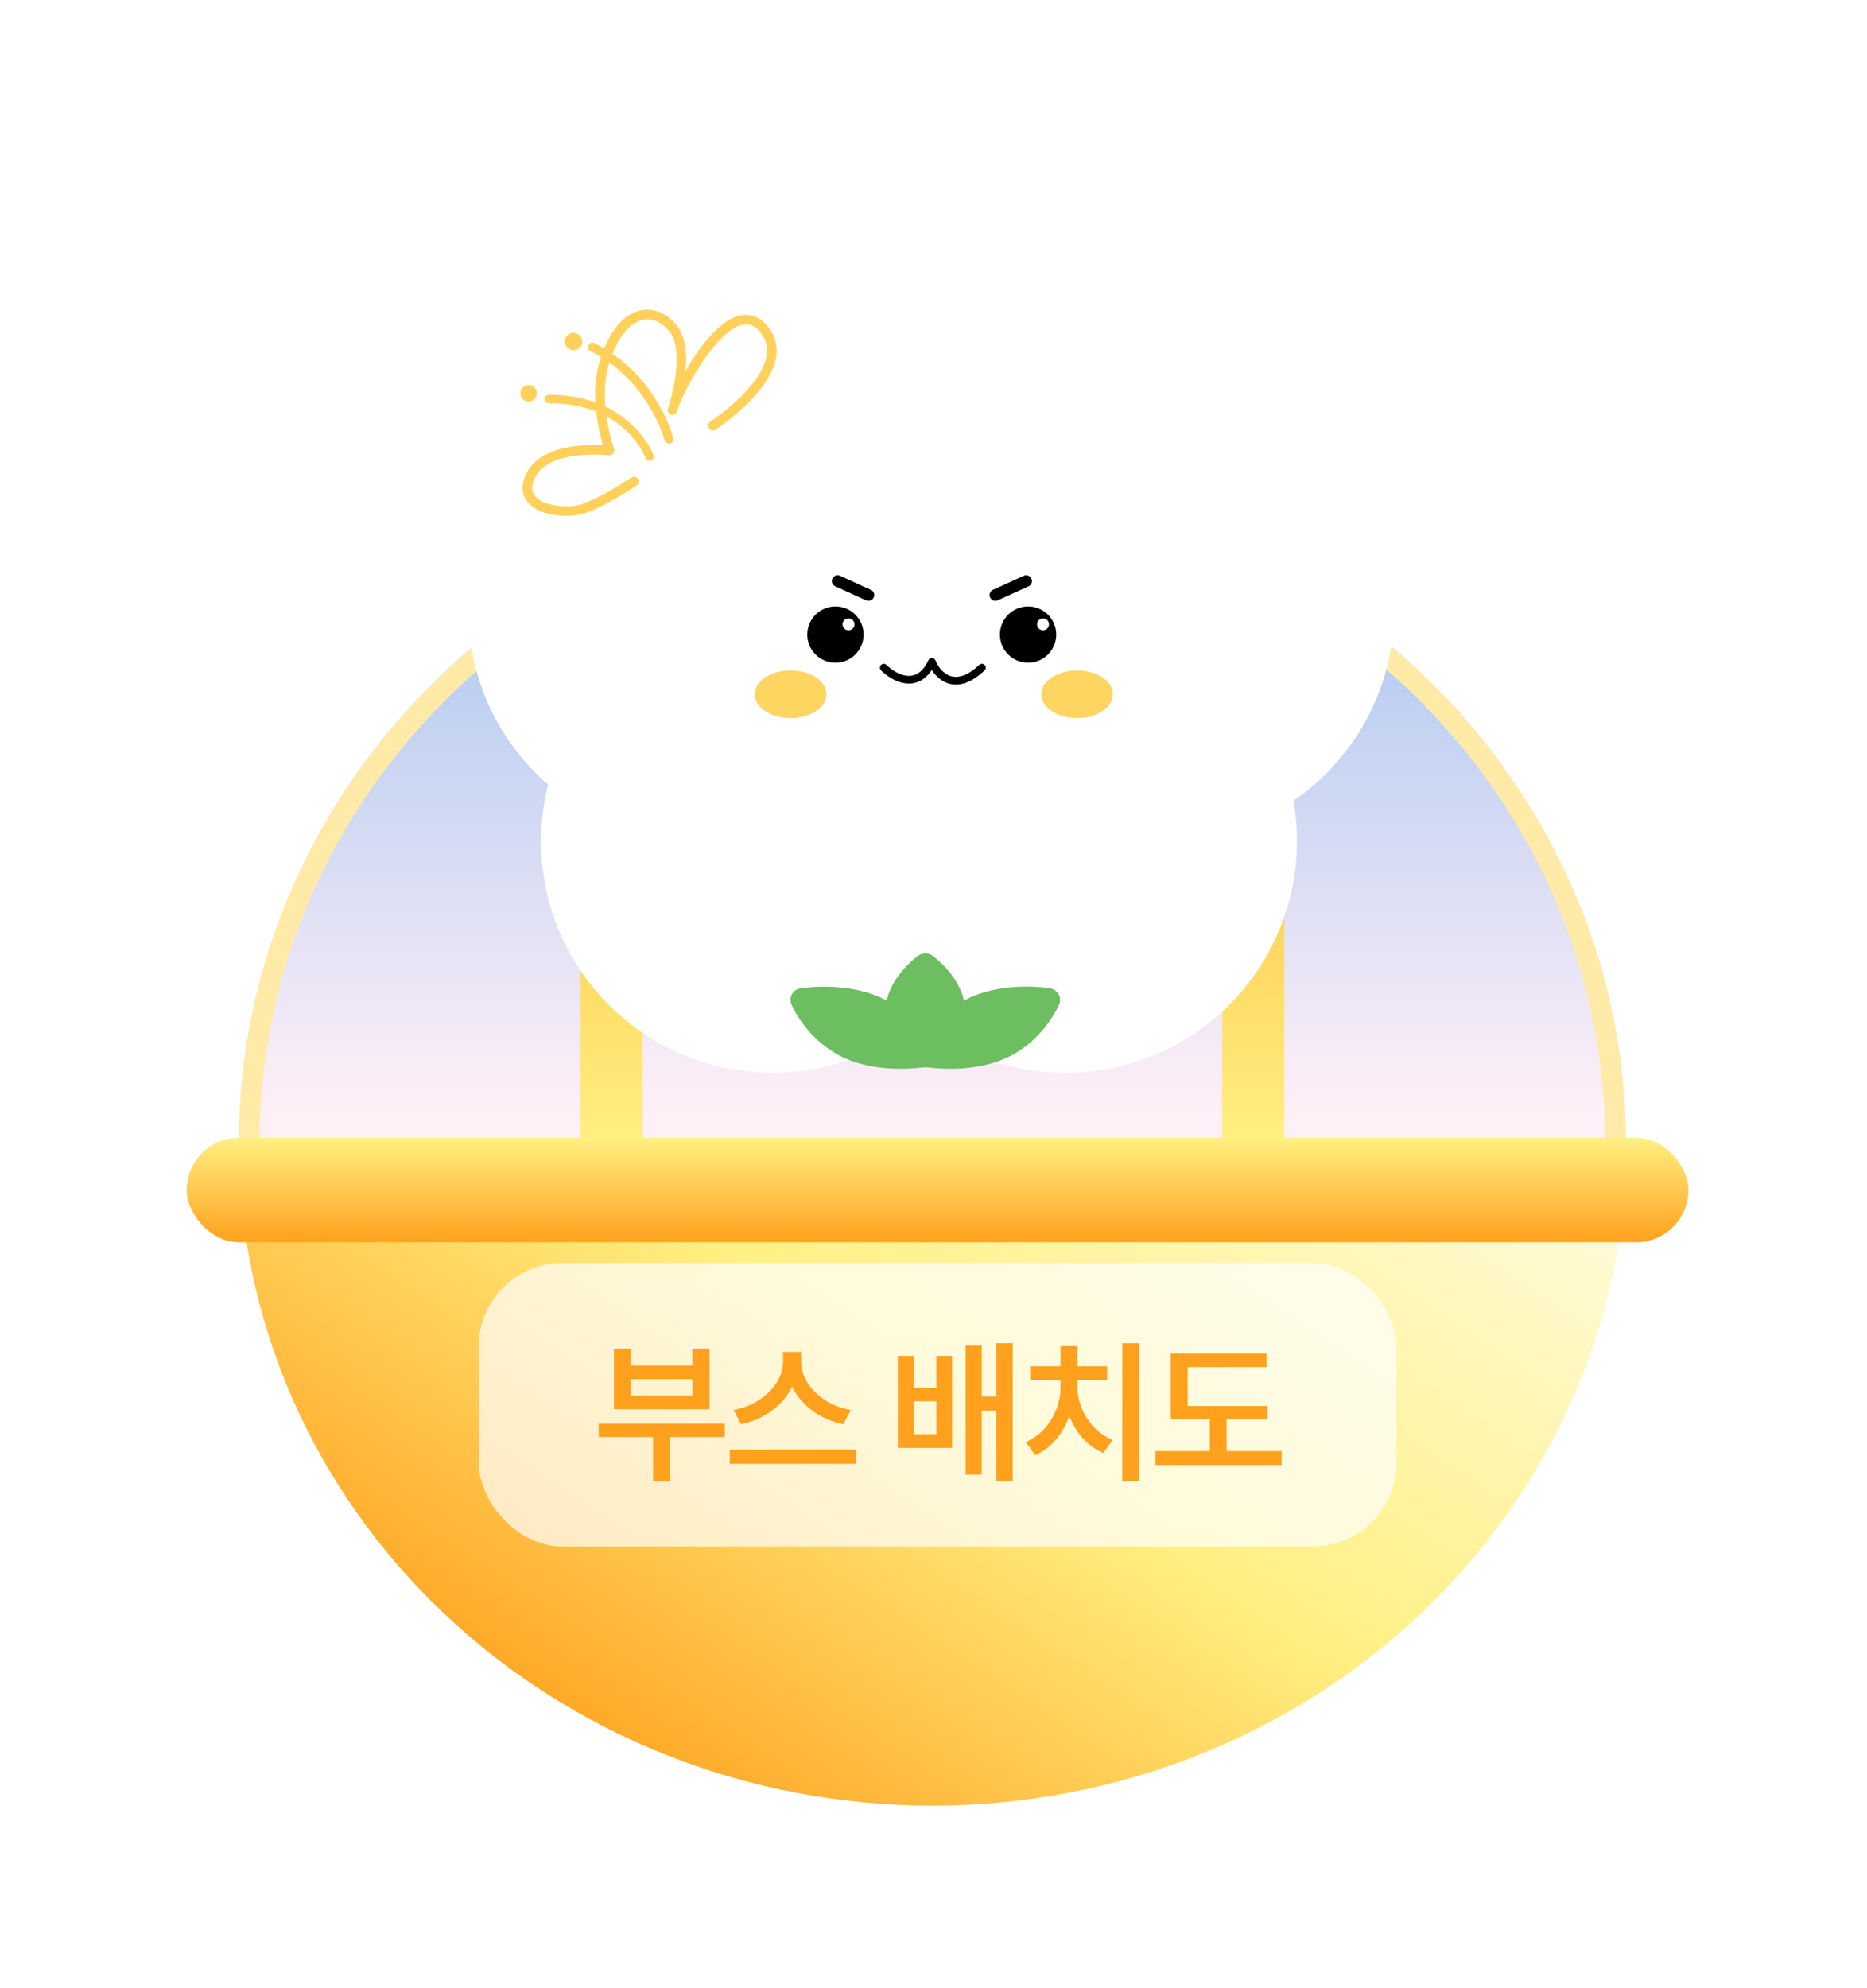 <svg width="140" height="149" viewBox="0 0 140 149" fill="none" xmlns="http://www.w3.org/2000/svg">
<g filter="url(#filter0_d_6_3110)">
<ellipse cx="69.914" cy="82.553" rx="52.004" ry="49.657" fill="url(#paint0_linear_6_3110)"/>
<path d="M69.914 33.672C98.24 33.672 121.14 55.59 121.141 82.553C121.141 109.516 98.24 131.435 69.914 131.435C41.588 131.435 18.686 109.516 18.686 82.553C18.687 55.59 41.588 33.672 69.914 33.672Z" stroke="#FFEAA7" stroke-width="1.552"/>
<path d="M45.853 82.676L45.853 35.242" stroke="url(#paint1_linear_6_3110)" stroke-width="4.657"/>
<path d="M93.977 82.676L93.977 35.242" stroke="url(#paint2_linear_6_3110)" stroke-width="4.657"/>
<path d="M121.917 82.553C121.917 95.724 116.438 108.354 106.686 117.667C96.933 126.979 83.706 132.211 69.914 132.211C56.121 132.211 42.894 126.979 33.142 117.667C23.389 108.354 17.91 95.724 17.91 82.553L69.914 82.553H121.917Z" fill="url(#paint3_linear_6_3110)"/>
<rect x="14" y="82.163" width="112.609" height="7.82" rx="3.91" fill="url(#paint4_linear_6_3110)"/>
<g filter="url(#filter1_d_6_3110)">
<g filter="url(#filter2_i_6_3110)">
<path d="M69.828 11C77.155 11 83.421 15.54 85.968 21.961C86.37 21.933 86.776 21.919 87.186 21.919C96.772 21.919 104.543 29.689 104.543 39.275C104.543 45.224 101.55 50.472 96.988 53.6C97.162 54.584 97.254 55.598 97.254 56.633C97.254 66.219 89.483 73.989 79.897 73.989C75.73 73.989 71.906 72.521 68.914 70.073C65.922 72.521 62.099 73.989 57.932 73.989C48.346 73.989 40.574 66.219 40.574 56.633C40.574 55.168 40.756 53.746 41.098 52.388C37.432 49.205 35.113 44.511 35.113 39.275C35.114 29.689 42.885 21.919 52.471 21.919C52.88 21.919 53.285 21.933 53.688 21.961C56.234 15.54 62.501 11 69.828 11Z" fill="white"/>
</g>
<path d="M78.551 67.004C78.518 67 75.502 66.512 73.002 67.677C72.468 67.927 71.961 68.252 71.492 68.645C71.558 68.399 71.591 68.153 71.591 67.915C71.591 66.009 69.56 64.496 69.471 64.432C69.424 64.398 69.349 64.398 69.302 64.432C69.218 64.496 67.183 66.009 67.183 67.915C67.183 68.153 67.216 68.399 67.281 68.645C66.812 68.252 66.306 67.927 65.771 67.677C63.272 66.512 60.172 67.015 60.139 67.019C60.106 67.026 60.073 67.041 60.055 67.068C60.036 67.094 60.031 67.121 60.045 67.151C60.055 67.174 61.068 69.591 63.567 70.756C66.067 71.921 69.166 71.418 69.199 71.414C69.227 71.41 69.251 71.395 69.269 71.38C69.288 71.395 69.298 71.402 69.302 71.402C69.349 71.436 69.424 71.436 69.471 71.402C69.471 71.402 69.485 71.395 69.504 71.38C69.523 71.399 69.546 71.41 69.574 71.414C69.588 71.414 70.264 71.527 71.234 71.527C72.355 71.527 73.865 71.38 75.202 70.759C77.701 69.594 78.714 67.178 78.723 67.155C78.733 67.129 78.733 67.098 78.714 67.072C78.695 67.045 78.667 67.03 78.63 67.023L78.551 67.004Z" fill="#6DBD61" stroke="#6DBD61" stroke-width="1.532" stroke-miterlimit="10"/>
<g filter="url(#filter3_i_6_3110)">
<path d="M58.54 14.876C56.986 13.801 54.846 13.422 53.182 15.14C52.491 15.855 51.354 14.746 50.822 14.353C49.858 13.638 48.092 13.148 46.687 14.295C45.282 15.437 45.162 15.428 43.823 15.284C42.485 15.14 41.362 14.996 40.672 16.57C39.981 18.144 40.744 18.835 39.554 19.07C38.364 19.31 37.136 20.404 37.065 21.954C36.993 23.504 38.873 24.363 38.873 24.838C38.873 25.313 38.767 25.932 37.861 26.791C36.954 27.65 36.873 29.185 37.362 30.39C37.362 30.39 38.599 33.25 44.034 32.535C49.464 31.82 55.907 26.709 58.425 23.072C61.26 18.974 60.2 16.023 58.545 14.876H58.54Z" fill="white"/>
</g>
<path d="M58.54 14.876C56.986 13.801 54.846 13.422 53.182 15.14C52.491 15.855 51.354 14.746 50.822 14.353C49.858 13.638 48.092 13.148 46.687 14.295C45.282 15.437 45.162 15.428 43.823 15.284C42.485 15.14 41.362 14.996 40.672 16.57C39.981 18.144 40.744 18.835 39.554 19.07C38.364 19.31 37.136 20.404 37.065 21.954C36.993 23.504 38.873 24.363 38.873 24.838C38.873 25.313 38.767 25.932 37.861 26.791C36.954 27.65 36.873 29.185 37.362 30.39C37.362 30.39 38.599 33.25 44.034 32.535C49.464 31.82 55.907 26.709 58.425 23.072C61.26 18.974 60.2 16.023 58.545 14.876H58.54Z" stroke="white" stroke-width="0.508" stroke-miterlimit="10"/>
<path d="M57.586 16.665C56.876 15.768 56.079 15.706 55.542 15.816C54.012 16.123 52.477 18.129 51.412 19.957C51.527 18.695 51.422 17.337 50.683 16.497C49.8 15.49 48.913 15.346 48.323 15.399C47.373 15.49 46.471 16.157 45.848 17.227C45.661 17.548 45.474 17.903 45.306 18.297C45.071 18.158 44.836 18.023 44.581 17.899C44.413 17.817 44.212 17.884 44.13 18.052C44.049 18.22 44.116 18.422 44.284 18.503C44.557 18.638 44.816 18.782 45.066 18.935C44.759 19.852 44.567 20.96 44.644 22.342C43.703 22.001 42.596 21.776 41.262 21.776C41.224 21.776 41.185 21.776 41.152 21.776C40.974 21.776 40.83 21.925 40.835 22.097C40.835 22.275 40.979 22.414 41.156 22.414C41.19 22.414 41.233 22.414 41.267 22.414C42.648 22.414 43.78 22.659 44.701 23.023C44.788 23.786 44.946 24.621 45.21 25.552C43.871 25.48 40.466 25.519 39.439 27.731C38.94 28.811 39.276 29.516 39.645 29.909C40.274 30.581 41.435 30.855 42.461 30.855C43.018 30.855 43.536 30.773 43.905 30.634C45.339 30.092 46.342 29.458 47.738 28.58C47.906 28.475 47.958 28.254 47.848 28.086C47.742 27.918 47.522 27.865 47.354 27.976C45.996 28.83 45.018 29.449 43.651 29.962C42.782 30.288 40.878 30.178 40.173 29.42C39.847 29.07 39.823 28.619 40.092 28.033C41.132 25.787 45.617 26.306 45.661 26.311C45.781 26.325 45.901 26.277 45.982 26.181C46.059 26.085 46.088 25.96 46.049 25.845C45.766 24.943 45.584 24.127 45.474 23.388C47.656 24.564 48.366 26.402 48.409 26.517C48.457 26.646 48.582 26.728 48.711 26.728C48.75 26.728 48.783 26.723 48.822 26.709C48.99 26.646 49.071 26.464 49.014 26.301C49.004 26.267 48.117 23.959 45.392 22.654C45.277 21.31 45.426 20.235 45.694 19.353C48.879 21.646 49.829 25.149 49.839 25.188C49.877 25.341 50.016 25.437 50.165 25.437C50.194 25.437 50.222 25.437 50.251 25.427C50.429 25.38 50.539 25.197 50.491 25.02C50.448 24.842 49.441 21.114 45.929 18.7C46.097 18.292 46.284 17.923 46.481 17.596C46.98 16.742 47.699 16.19 48.404 16.123C49.018 16.066 49.608 16.354 50.155 16.977C51.225 18.196 50.587 21.214 50.165 22.563C50.127 22.664 50.098 22.755 50.078 22.827C50.026 23.014 50.131 23.211 50.318 23.268C50.505 23.326 50.702 23.225 50.764 23.043C50.774 23.019 50.808 22.918 50.856 22.755C51.465 21.037 53.815 16.896 55.691 16.521C56.199 16.421 56.636 16.613 57.029 17.112C57.442 17.63 57.59 18.196 57.485 18.844C57.092 21.262 53.297 23.762 53.259 23.786C53.091 23.897 53.043 24.117 53.153 24.285C53.264 24.453 53.484 24.501 53.652 24.391C53.82 24.281 57.749 21.694 58.195 18.964C58.334 18.119 58.132 17.347 57.595 16.67L57.586 16.665Z" fill="#FFD15A"/>
<path d="M39.638 22.279C39.979 22.279 40.257 22.001 40.257 21.66C40.257 21.32 39.979 21.041 39.638 21.041C39.298 21.041 39.02 21.32 39.02 21.66C39.02 22.001 39.298 22.279 39.638 22.279Z" fill="#FFD15A"/>
<path d="M43.01 18.431C43.37 18.431 43.662 18.139 43.662 17.778C43.662 17.418 43.37 17.126 43.01 17.126C42.65 17.126 42.357 17.418 42.357 17.778C42.357 18.139 42.65 18.431 43.01 18.431Z" fill="#FFD15A"/>
</g>
<circle cx="62.646" cy="44.44" r="2.111" fill="black"/>
<circle cx="77.092" cy="44.44" r="2.111" fill="black"/>
<ellipse cx="59.283" cy="48.912" rx="2.685" ry="1.79" fill="#FED561"/>
<ellipse cx="80.767" cy="48.912" rx="2.685" ry="1.79" fill="#FED561"/>
<circle cx="63.629" cy="43.671" r="0.448" fill="white"/>
<circle cx="78.211" cy="43.671" r="0.448" fill="white"/>
<path d="M66.273 46.919C67.043 47.688 68.841 48.678 69.88 46.486C70.264 47.447 71.553 48.88 73.63 46.919" stroke="black" stroke-width="0.577" stroke-linecap="round" stroke-linejoin="round"/>
<path d="M74.641 41.478L76.949 40.428" stroke="black" stroke-width="0.866" stroke-linecap="round"/>
<path d="M65.121 41.478L62.813 40.428" stroke="black" stroke-width="0.866" stroke-linecap="round"/>
</g>
<rect x="35.897" y="94.675" width="68.817" height="21.24" rx="6.256" fill="white" fill-opacity="0.7"/>
<path d="M54.353 107.718H50.23V111.04H48.969V107.718H44.892V106.71H54.353V107.718ZM47.297 102.368H51.925V101.097H53.208V105.633H46.037V101.097H47.297V102.368ZM51.925 104.602V103.376H47.297V104.602H51.925ZM60.071 102.105C60.071 102.636 60.232 103.153 60.552 103.657C60.877 104.161 61.324 104.596 61.893 104.963C62.462 105.326 63.099 105.568 63.806 105.69L63.233 106.756C62.366 106.572 61.595 106.235 60.919 105.742C60.247 105.246 59.743 104.648 59.407 103.949C59.063 104.644 58.553 105.24 57.878 105.736C57.202 106.229 56.432 106.569 55.569 106.756L55.008 105.69C55.707 105.564 56.337 105.32 56.898 104.957C57.463 104.591 57.906 104.155 58.227 103.651C58.552 103.147 58.716 102.632 58.72 102.105V101.337H60.071V102.105ZM64.184 109.723H54.722V108.669H64.184V109.723ZM68.529 104.029H70.213V101.635H71.392V108.531H67.326V101.635H68.529V104.029ZM70.213 107.5V105.037H68.529V107.5H70.213ZM75.94 111.04H74.714V105.736H73.615V110.536H72.412V100.868H73.615V104.682H74.714V100.685H75.94V111.04ZM85.427 111.04H84.155V100.685H85.427V111.04ZM80.799 103.972C80.799 104.503 80.904 105.03 81.114 105.553C81.324 106.076 81.627 106.548 82.025 106.968C82.422 107.388 82.891 107.71 83.433 107.936L82.735 108.909C82.15 108.665 81.639 108.3 81.2 107.815C80.764 107.33 80.425 106.769 80.18 106.131C79.944 106.807 79.604 107.405 79.161 107.924C78.722 108.44 78.206 108.825 77.614 109.081L76.927 108.096C77.462 107.859 77.925 107.523 78.319 107.088C78.712 106.649 79.012 106.158 79.218 105.616C79.424 105.074 79.527 104.526 79.527 103.972V103.434H77.248V102.414H79.527V100.902H80.787V102.414H83.021V103.434H80.799V103.972ZM95.051 106.401H91.981V108.772H96.105V109.814H86.643V108.772H90.721V106.401H87.788V101.452H94.971V102.472H89.06V105.393H95.051V106.401Z" fill="#FFA11D"/>
<defs>
<filter id="filter0_d_6_3110" x="0.706" y="0.834" width="139.197" height="147.799" filterUnits="userSpaceOnUse" color-interpolation-filters="sRGB">
<feFlood flood-opacity="0" result="BackgroundImageFix"/>
<feColorMatrix in="SourceAlpha" type="matrix" values="0 0 0 0 0 0 0 0 0 0 0 0 0 0 0 0 0 0 127 0" result="hardAlpha"/>
<feOffset dy="3.128"/>
<feGaussianBlur stdDeviation="6.647"/>
<feComposite in2="hardAlpha" operator="out"/>
<feColorMatrix type="matrix" values="0 0 0 0 1 0 0 0 0 1 0 0 0 0 1 0 0 0 0.25 0"/>
<feBlend mode="normal" in2="BackgroundImageFix" result="effect1_dropShadow_6_3110"/>
<feBlend mode="normal" in="SourceGraphic" in2="effect1_dropShadow_6_3110" result="shape"/>
</filter>
<filter id="filter1_d_6_3110" x="31.985" y="11" width="75.686" height="70.809" filterUnits="userSpaceOnUse" color-interpolation-filters="sRGB">
<feFlood flood-opacity="0" result="BackgroundImageFix"/>
<feColorMatrix in="SourceAlpha" type="matrix" values="0 0 0 0 0 0 0 0 0 0 0 0 0 0 0 0 0 0 127 0" result="hardAlpha"/>
<feOffset dy="4.692"/>
<feGaussianBlur stdDeviation="1.564"/>
<feComposite in2="hardAlpha" operator="out"/>
<feColorMatrix type="matrix" values="0 0 0 0 0 0 0 0 0 0 0 0 0 0 0 0 0 0 0.1 0"/>
<feBlend mode="normal" in2="BackgroundImageFix" result="effect1_dropShadow_6_3110"/>
<feBlend mode="normal" in="SourceGraphic" in2="effect1_dropShadow_6_3110" result="shape"/>
</filter>
<filter id="filter2_i_6_3110" x="35.113" y="9.604" width="69.43" height="64.385" filterUnits="userSpaceOnUse" color-interpolation-filters="sRGB">
<feFlood flood-opacity="0" result="BackgroundImageFix"/>
<feBlend mode="normal" in="SourceGraphic" in2="BackgroundImageFix" result="shape"/>
<feColorMatrix in="SourceAlpha" type="matrix" values="0 0 0 0 0 0 0 0 0 0 0 0 0 0 0 0 0 0 127 0" result="hardAlpha"/>
<feOffset dy="-1.396"/>
<feGaussianBlur stdDeviation="1.396"/>
<feComposite in2="hardAlpha" operator="arithmetic" k2="-1" k3="1"/>
<feColorMatrix type="matrix" values="0 0 0 0 0 0 0 0 0 0 0 0 0 0 0 0 0 0 0.1 0"/>
<feBlend mode="normal" in2="shape" result="effect1_innerShadow_6_3110"/>
</filter>
<filter id="filter3_i_6_3110" x="36.808" y="10.229" width="23.632" height="22.675" filterUnits="userSpaceOnUse" color-interpolation-filters="sRGB">
<feFlood flood-opacity="0" result="BackgroundImageFix"/>
<feBlend mode="normal" in="SourceGraphic" in2="BackgroundImageFix" result="shape"/>
<feColorMatrix in="SourceAlpha" type="matrix" values="0 0 0 0 0 0 0 0 0 0 0 0 0 0 0 0 0 0 127 0" result="hardAlpha"/>
<feOffset dy="-3.128"/>
<feGaussianBlur stdDeviation="1.564"/>
<feComposite in2="hardAlpha" operator="arithmetic" k2="-1" k3="1"/>
<feColorMatrix type="matrix" values="0 0 0 0 0 0 0 0 0 0 0 0 0 0 0 0 0 0 0.15 0"/>
<feBlend mode="normal" in2="shape" result="effect1_innerShadow_6_3110"/>
</filter>
<linearGradient id="paint0_linear_6_3110" x1="69.914" y1="32.896" x2="69.914" y2="132.211" gradientUnits="userSpaceOnUse">
<stop stop-color="#9DC1EF"/>
<stop offset="0.476" stop-color="#FFEFF7"/>
</linearGradient>
<linearGradient id="paint1_linear_6_3110" x1="46.353" y1="35.242" x2="46.353" y2="82.676" gradientUnits="userSpaceOnUse">
<stop stop-color="#FFA11D"/>
<stop offset="1" stop-color="#FFF082"/>
</linearGradient>
<linearGradient id="paint2_linear_6_3110" x1="94.477" y1="35.242" x2="94.477" y2="82.676" gradientUnits="userSpaceOnUse">
<stop stop-color="#FFA11D"/>
<stop offset="1" stop-color="#FFF082"/>
</linearGradient>
<linearGradient id="paint3_linear_6_3110" x1="69.914" y1="32.896" x2="16.659" y2="112.877" gradientUnits="userSpaceOnUse">
<stop stop-color="white"/>
<stop offset="0.587" stop-color="#FFF082"/>
<stop offset="1" stop-color="#FFA11D"/>
</linearGradient>
<linearGradient id="paint4_linear_6_3110" x1="71.478" y1="89.983" x2="71.478" y2="82.163" gradientUnits="userSpaceOnUse">
<stop stop-color="#FFA11D"/>
<stop offset="1" stop-color="#FFF082"/>
</linearGradient>
</defs>
</svg>
